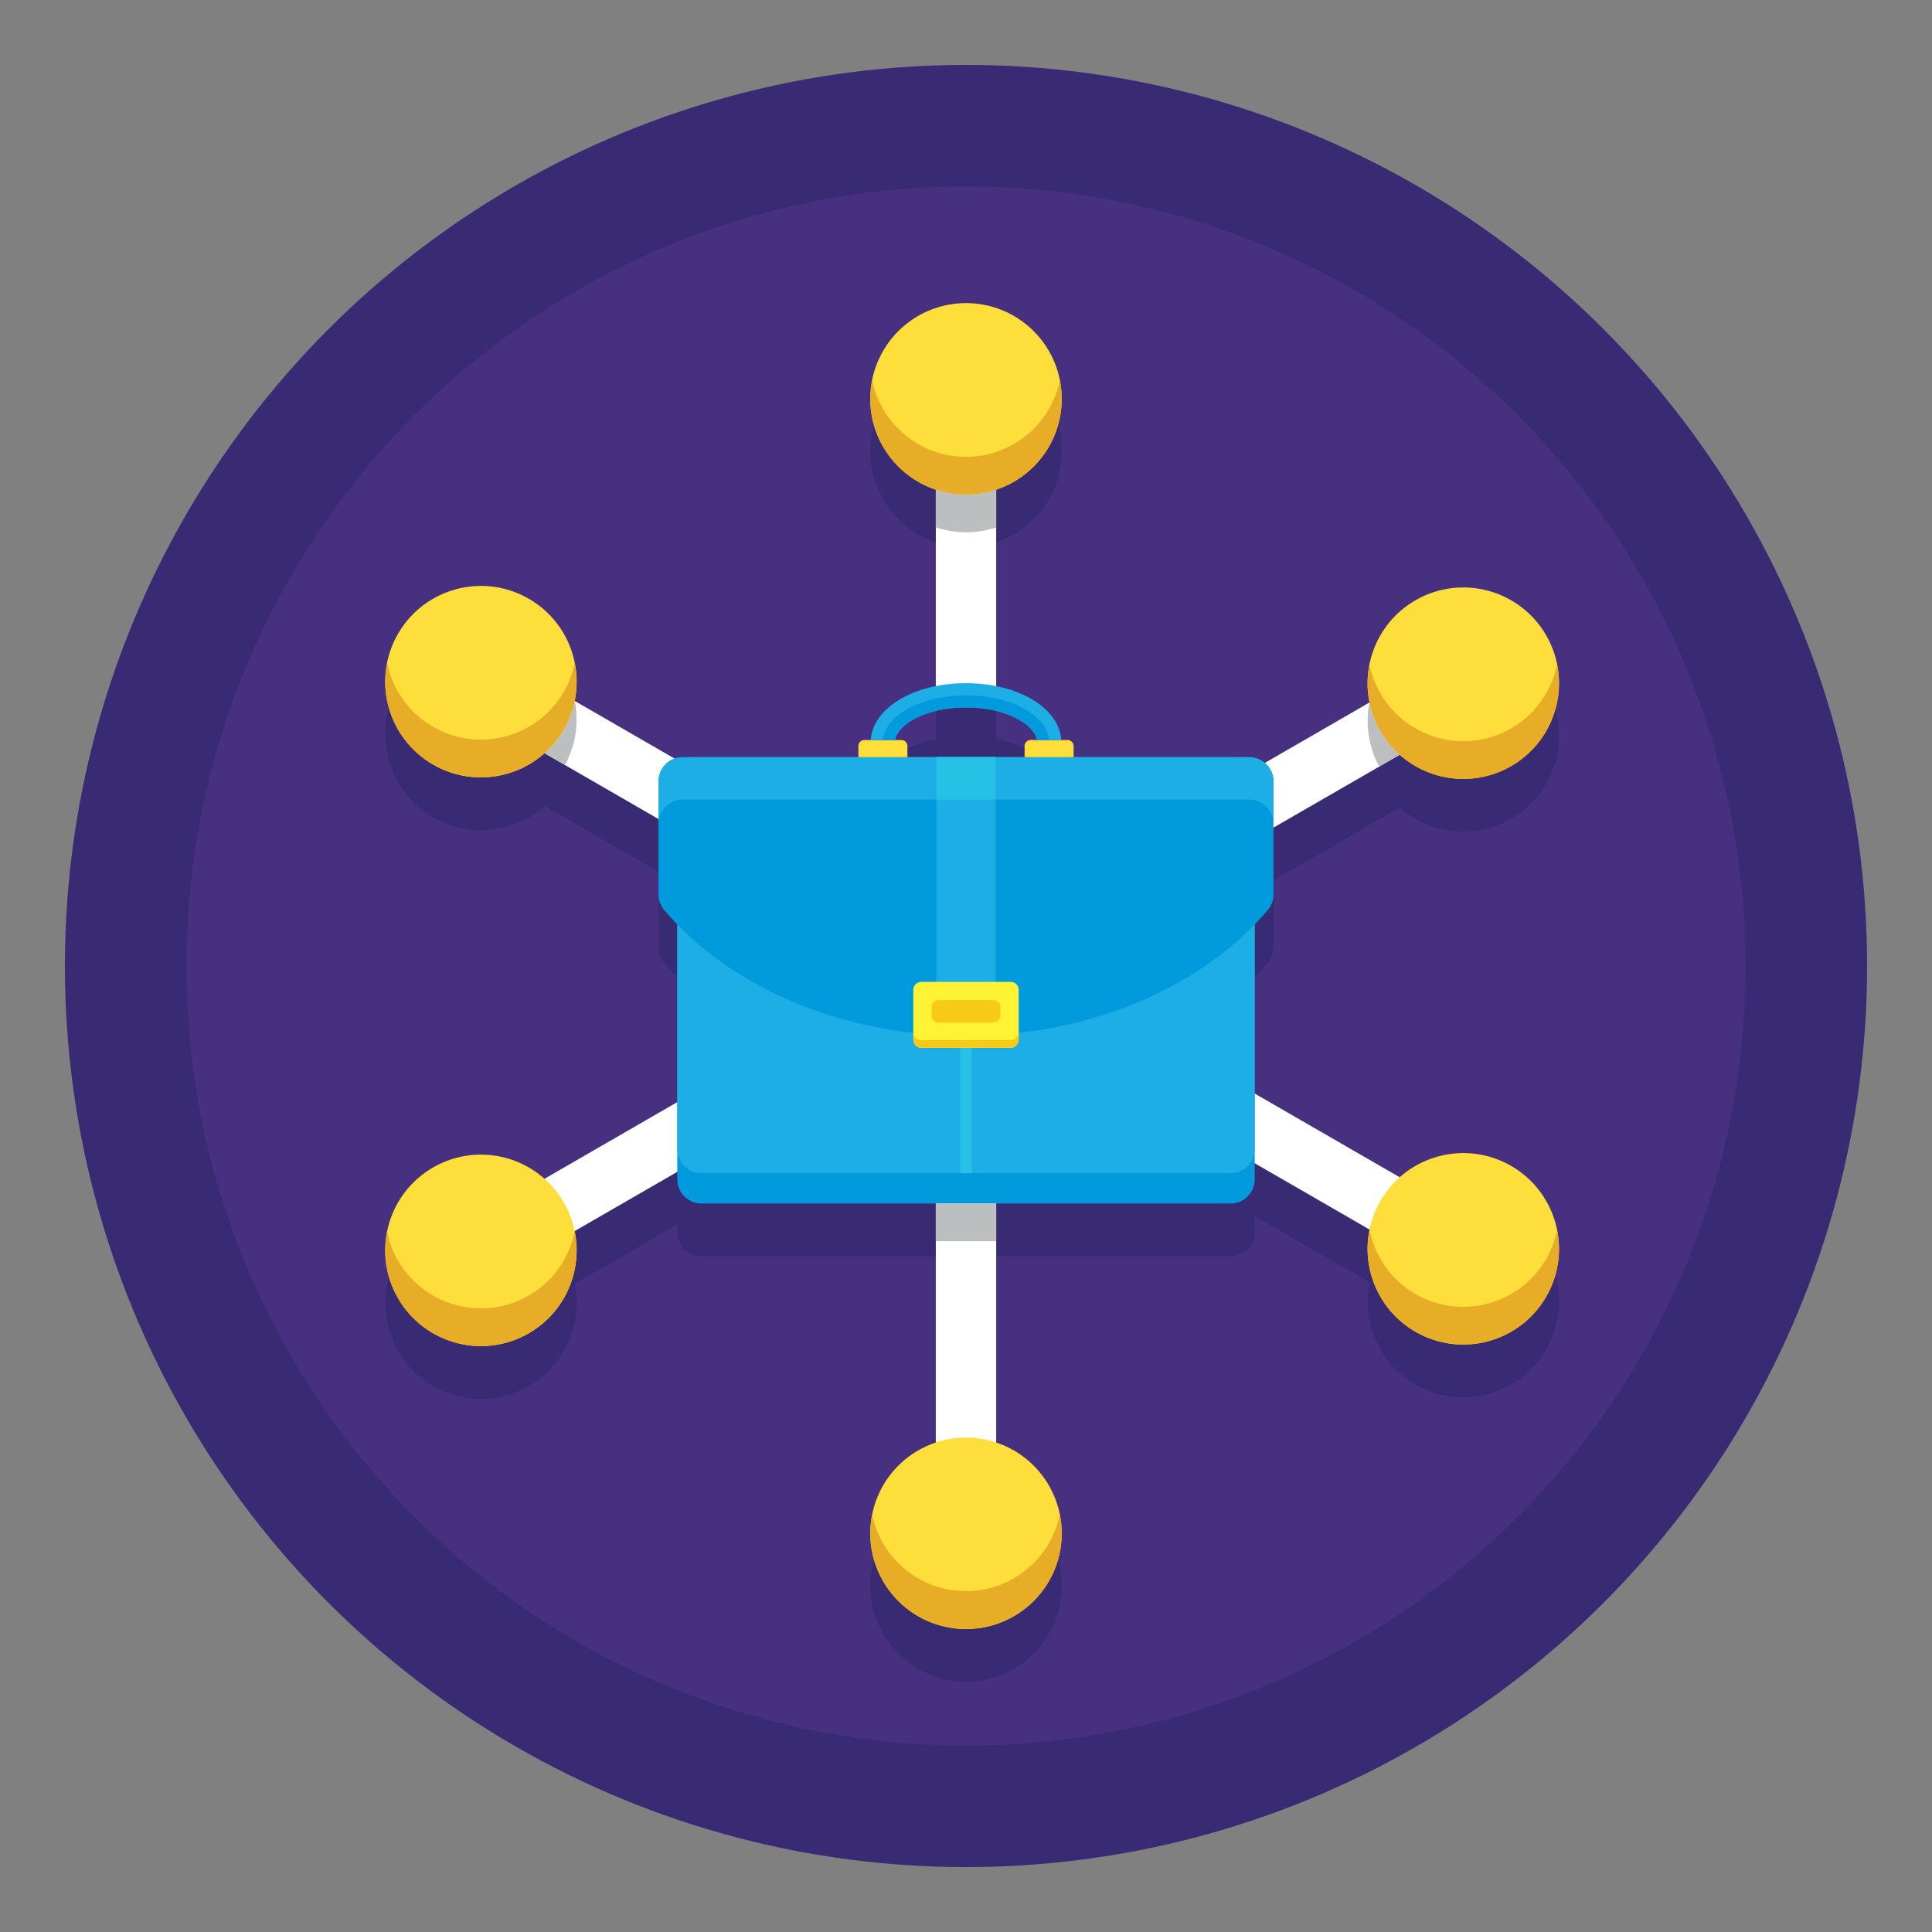 <svg version="1.1" id="Layer_1" xmlns="http://www.w3.org/2000/svg" x="0" y="0" viewBox="0 0 256 256" style="enable-background:new 0 0 256 256" xml:space="preserve"><rect x="0" y="0" width="256" height="256" fill="#808080" stroke="none"/><style>.st0{fill:#382b73}.st2{fill:#fff}.st3{fill:#fede3a}.st4{fill:#bcbec0}.st5{fill:#e7ad27}.st6{fill:#009add}.st7{fill:#1caee4}.st8{fill:#27c1e6}.st10{fill:#f7cb15}</style><switch><g><circle class="st0" cx="128" cy="128" r="119.4"/><circle cx="128" cy="128" r="103.299" style="fill:#473080"/><path class="st0" d="M205.888 176.589c.07-.203.125-.409.184-.614.049-.172.102-.342.144-.515.059-.242.104-.484.147-.727.024-.134.05-.266.07-.4a13.505 13.505 0 0 0 .132-2.028l-.004-.19c-.01-.33-.031-.659-.067-.986l-.011-.091c-.443-3.855-2.628-7.46-6.247-9.549-4.855-2.803-10.787-2.024-14.761 1.505l-19.219-11.096v-22.415a38.458 38.458 0 0 0 1.752-1.922 3.17 3.17 0 0 0 .735-2.053v-8.844l14.015-8.091 2.717-1.569a12.683 12.683 0 0 0 13.142 2.278 12.723 12.723 0 0 0 1.619-.772c.347-.2.676-.418.997-.645.102-.072.197-.148.296-.223a12.96 12.96 0 0 0 .941-.78c.191-.175.373-.355.551-.54.091-.094.184-.186.272-.283.222-.244.432-.497.632-.756.075-.097.146-.197.218-.296.166-.229.327-.462.478-.701.09-.143.172-.29.256-.436a12.82 12.82 0 0 0 .529-1.021c.071-.155.136-.311.201-.468.078-.188.156-.375.224-.567.04-.112.072-.226.109-.339.149-.456.272-.919.368-1.39.015-.072.034-.143.047-.215.047-.251.081-.503.113-.757.012-.096.025-.192.034-.289a12.566 12.566 0 0 0 .061-1.009 12.601 12.601 0 0 0-1.683-6.614c-3.503-6.067-11.26-8.146-17.327-4.643-3.287 1.898-5.391 5.048-6.083 8.499-.07.347-.123.697-.164 1.05l-.011.091c-.035.328-.057.657-.067.987l-.004.187c-.004.304.001.608.019.913.005.096.014.192.022.289.022.277.05.553.091.829.019.132.046.263.069.394.018.099.032.198.051.296l-.017.01-13.872 8.009a3.196 3.196 0 0 0-.948-.554 3.188 3.188 0 0 0-1.108-.208h-23.272v-1.473a.803.803 0 0 0-.803-.803h-.83c-.219-3.384-3.714-6.152-8.625-7.139V71.877a12.69 12.69 0 0 0 6.1-4.38 12.608 12.608 0 0 0 2.343-10.095c-.004-.018-.005-.037-.008-.055-1.161-5.808-6.286-10.184-12.435-10.184s-11.274 4.377-12.435 10.184l-.004.029a12.647 12.647 0 0 0-.244 2.439l-.001.032a12.735 12.735 0 0 0 .571 3.772c.164.526.372 1.031.6 1.526a12.704 12.704 0 0 0 7.514 6.732v26.041c-4.912.986-8.406 3.754-8.625 7.139h-.83a.803.803 0 0 0-.803.803v1.473H90.47c-.376 0-.731.077-1.066.195l-13.26-7.656c.02-.097.033-.195.051-.293.024-.133.05-.266.07-.4.041-.275.068-.55.091-.825.008-.097.016-.194.022-.291.018-.305.023-.608.019-.911l-.004-.19c-.01-.33-.031-.658-.066-.985l-.011-.094a13.191 13.191 0 0 0-.163-1.048c-.692-3.451-2.796-6.6-6.083-8.498-6.07-3.503-13.827-1.425-17.33 4.642a12.636 12.636 0 0 0-1.44 3.828 12.565 12.565 0 0 0-.243 2.781c.002.08.002.159.005.239.011.259.029.516.056.773.01.098.023.195.035.293.032.252.066.504.112.753.014.075.033.148.048.223.096.465.218.924.365 1.376.037.116.07.233.111.347.068.19.146.377.223.564a12.367 12.367 0 0 0 .731 1.492c.084.146.166.293.255.435.15.239.311.471.478.701.072.099.143.2.219.297.2.259.41.51.63.754.089.097.183.19.275.285a12.687 12.687 0 0 0 .862.816c.202.174.412.34.628.502.099.075.196.152.298.224.32.227.65.444.996.644a12.676 12.676 0 0 0 3.552 1.392 12.68 12.68 0 0 0 7.232-.496 12.672 12.672 0 0 0 2.194-1.069 12.567 12.567 0 0 0 1.782-1.333l2.717 1.569 12.397 7.157v9.982c0 .749.251 1.482.735 2.053a38.458 38.458 0 0 0 1.752 1.922v23.554l-17.601 10.162c-3.973-3.529-9.905-4.308-14.76-1.505-3.287 1.898-5.391 5.048-6.083 8.498-.069.347-.123.696-.164 1.048l-.011.094c-.035.327-.057.655-.067.985l-.004.19c-.004.303.001.607.019.911.005.097.014.194.022.291.022.276.05.551.091.826.019.133.046.265.069.398.044.244.089.487.148.729.042.173.094.343.143.514.059.205.114.411.184.615.076.223.169.443.259.664.062.153.116.307.185.458a12.676 12.676 0 0 0 2.946 4.086 12.706 12.706 0 0 0 11.396 3.054 12.688 12.688 0 0 0 3.552-1.392l.003-.002c.345-.199.674-.416.993-.642.102-.073.199-.15.299-.225a12.826 12.826 0 0 0 .94-.78c.189-.174.371-.354.548-.537.092-.095.186-.188.274-.285.221-.244.431-.496.631-.755.075-.097.146-.197.218-.296.167-.23.328-.462.478-.702.09-.143.171-.289.255-.435a12.919 12.919 0 0 0 .529-1.021c.071-.155.137-.313.202-.471.077-.187.155-.374.223-.564.041-.114.074-.231.111-.346.147-.452.269-.912.365-1.378.015-.074.034-.147.048-.221.047-.25.081-.501.112-.754.012-.097.025-.195.035-.293.026-.257.045-.514.056-.773.003-.079.004-.159.005-.239a12.56 12.56 0 0 0-.243-2.781l-.006-.037 13.6-7.852v.985a3.213 3.213 0 0 0 3.213 3.213H124v31.648c-4.273 1.421-7.538 5.044-8.435 9.531l-.005.033a12.707 12.707 0 0 0-.244 2.467c0 .876.089 1.731.258 2.556.169.826.418 1.622.739 2.381.26.615.579 1.198.929 1.759.174.279.358.549.553.813a12.786 12.786 0 0 0 2.137 2.278 12.64 12.64 0 0 0 8.068 2.897c2.627 0 5.067-.799 7.092-2.166a12.77 12.77 0 0 0 2.696-2.45 12.63 12.63 0 0 0 2.656-10.509c-.004-.019-.005-.04-.009-.059-.897-4.486-4.162-8.11-8.435-9.531v-31.648h31.043a3.214 3.214 0 0 0 3.213-3.213v-2.124l15.219 8.786-.007.037a12.577 12.577 0 0 0-.243 2.783c.002.078.002.157.005.235a11.772 11.772 0 0 0 .091 1.065c.032.253.066.505.113.756.013.073.032.144.047.216.096.469.219.932.368 1.388.037.113.069.228.109.34.069.192.147.38.225.568a11.871 11.871 0 0 0 .448.974c.089.173.184.344.281.513.084.147.166.294.257.438.149.237.309.468.474.696.074.102.147.204.225.305.199.257.408.508.628.751.088.097.182.19.274.285a12.154 12.154 0 0 0 1.491 1.318c.099.074.195.151.297.223a12.622 12.622 0 0 0 8.221 2.315 12.715 12.715 0 0 0 7.722-3.331 12.682 12.682 0 0 0 2.946-4.088c.068-.15.122-.303.183-.455.088-.219.181-.44.258-.664zm-86.456-71.532h-.834c.366-2.107 4.12-4.318 9.402-4.318s9.036 2.211 9.402 4.318h-.834a.803.803 0 0 0-.803.803v1.473h-3.849v-.017h-7.833v.017h-3.849v-1.473a.8.8 0 0 0-.802-.803z"/><g><path class="st2" d="M124 52.847h8v38.286h-8zM128 207.153a4 4 0 0 1-4-4v-47.695a4 4 0 0 1 8 0v47.695a4 4 0 0 1-4 4zM63.729 169.679a4 4 0 0 1-2.004-7.465l32.646-18.848a4 4 0 0 1 4 6.928l-32.646 18.848a3.98 3.98 0 0 1-1.996.537zM161.77 113.075a4 4 0 0 1-2.004-7.464l32.127-18.548a4 4 0 1 1 4 6.928l-32.127 18.548a3.983 3.983 0 0 1-1.996.536zM96.366 113.169a3.986 3.986 0 0 1-1.996-.536L61.725 93.786a4 4 0 0 1 4-6.928l32.646 18.848a4 4 0 0 1-2.005 7.463zM193.89 169.475a3.977 3.977 0 0 1-1.996-.537l-32.127-18.548a4 4 0 0 1 4-6.928l32.127 18.548a4 4 0 0 1-2.004 7.465z"/><circle transform="rotate(-45.001 128 52.849)" class="st3" cx="128" cy="52.847" r="12.684"/><path class="st4" d="M128 65.531c-1.399 0-2.741-.235-4-.654v5c1.259.418 2.601.654 4 .654s2.741-.235 4-.654v-5a12.636 12.636 0 0 1-4 .654z"/><path class="st5" d="M128 60.531c-6.149 0-11.274-4.376-12.435-10.184a12.708 12.708 0 0 0-.249 2.5c0 7.005 5.679 12.684 12.684 12.684 7.005 0 12.684-5.679 12.684-12.684 0-.856-.087-1.692-.249-2.5-1.161 5.808-6.286 10.184-12.435 10.184z"/><circle transform="rotate(-76.714 128.015 203.164)" class="st3" cx="128" cy="203.153" r="12.684"/><path class="st5" d="M128 210.837c-6.149 0-11.274-4.377-12.435-10.184a12.715 12.715 0 0 0-.249 2.5c0 7.005 5.679 12.684 12.684 12.684 7.005 0 12.684-5.679 12.684-12.684 0-.856-.087-1.691-.249-2.5-1.161 5.807-6.286 10.184-12.435 10.184z"/><g><path class="st3" d="M57.383 154.694c6.067-3.503 13.824-1.424 17.327 4.643 3.503 6.067 1.424 13.824-4.643 17.327-6.067 3.503-13.824 1.424-17.327-4.643-3.503-6.067-1.424-13.824 4.643-17.327z"/><path class="st5" d="M70.067 171.664c-6.067 3.503-13.824 1.424-17.327-4.643a12.636 12.636 0 0 1-1.44-3.828 12.623 12.623 0 0 0 1.44 8.828c3.503 6.067 11.26 8.145 17.327 4.643 4.843-2.796 7.134-8.304 6.083-13.498-.692 3.45-2.796 6.6-6.083 8.498z"/><path class="st3" d="M187.551 79.541c6.067-3.503 13.824-1.424 17.327 4.643 3.503 6.067 1.424 13.824-4.643 17.327-6.067 3.503-13.824 1.424-17.327-4.643-3.502-6.067-1.423-13.824 4.643-17.327z"/><path class="st4" d="M182.909 96.868a12.646 12.646 0 0 1-1.434-3.791l-.017.01a12.618 12.618 0 0 0 1.3 8.487l2.717-1.569a12.627 12.627 0 0 1-2.566-3.137z"/><path class="st5" d="M200.236 96.511c-6.067 3.502-13.824 1.424-17.327-4.643a12.636 12.636 0 0 1-1.44-3.828 12.624 12.624 0 0 0 1.44 8.828c3.503 6.067 11.26 8.145 17.327 4.643 4.844-2.796 7.134-8.304 6.083-13.499-.692 3.451-2.796 6.601-6.083 8.499z"/></g><g><path class="st3" d="M187.551 176.459c-6.067-3.503-8.145-11.26-4.643-17.327 3.503-6.067 11.26-8.145 17.327-4.643 6.067 3.503 8.145 11.26 4.643 17.327-3.502 6.067-11.26 8.145-17.327 4.643z"/><path class="st5" d="M204.878 166.816c-3.503 6.067-11.26 8.145-17.327 4.643-3.287-1.898-5.391-5.048-6.083-8.498-1.051 5.195 1.24 10.702 6.083 13.498 6.067 3.503 13.824 1.424 17.327-4.643a12.624 12.624 0 0 0 1.44-8.828 12.61 12.61 0 0 1-1.44 3.828z"/><path class="st3" d="M57.383 101.306c-6.067-3.503-8.145-11.26-4.643-17.327 3.503-6.067 11.26-8.145 17.327-4.643 6.067 3.503 8.145 11.26 4.643 17.327-3.503 6.067-11.26 8.146-17.327 4.643z"/><path class="st4" d="M76.144 92.872a12.646 12.646 0 0 1-1.434 3.791 12.657 12.657 0 0 1-2.567 3.138l2.717 1.569a12.615 12.615 0 0 0 1.3-8.488l-.016-.01z"/><path class="st5" d="M74.71 91.663c-3.503 6.067-11.26 8.146-17.327 4.643-3.287-1.898-5.391-5.048-6.083-8.498-1.051 5.195 1.24 10.702 6.083 13.498 6.067 3.503 13.824 1.424 17.327-4.643a12.619 12.619 0 0 0 1.44-8.828 12.663 12.663 0 0 1-1.44 3.828z"/></g><g><path class="st6" d="M163.043 159.474H92.957a3.214 3.214 0 0 1-3.213-3.213v-48.699a3.214 3.214 0 0 1 3.213-3.213h70.086a3.213 3.213 0 0 1 3.213 3.213v48.699a3.214 3.214 0 0 1-3.213 3.213z"/><path class="st4" d="M124 159.474h8v5h-8z"/><path class="st7" d="M163.043 155.458H92.957a3.214 3.214 0 0 1-3.213-3.213v-48.699a3.214 3.214 0 0 1 3.213-3.213h70.086a3.213 3.213 0 0 1 3.213 3.213v48.699a3.214 3.214 0 0 1-3.213 3.213z"/><path class="st8" d="M127.247 138.84h1.506v16.618h-1.506z"/><path class="st6" d="M128 137.25c16.749 0 31.481-6.641 40.008-16.688a3.17 3.17 0 0 0 .735-2.053v-14.963a3.214 3.214 0 0 0-3.213-3.213H90.47a3.213 3.213 0 0 0-3.213 3.213v14.963c0 .749.251 1.482.735 2.053 8.527 10.047 23.259 16.688 40.008 16.688z"/><path class="st7" d="M165.53 100.333H90.47a3.212 3.212 0 0 0-3.213 3.213v5.623a3.212 3.212 0 0 1 3.213-3.213h75.06a3.212 3.212 0 0 1 3.213 3.213v-5.623a3.213 3.213 0 0 0-3.213-3.213z"/><path class="st3" d="M119.432 98.057h-4.887a.803.803 0 0 0-.803.803v1.473h6.493V98.86a.803.803 0 0 0-.803-.803zM141.455 98.057h-4.887a.803.803 0 0 0-.803.803v1.473h6.493V98.86a.803.803 0 0 0-.803-.803z"/><path class="st7" d="M137.402 98.057h3.223c-.275-4.248-5.713-7.531-12.625-7.531s-12.35 3.283-12.625 7.531h3.223c.366-2.107 4.12-4.318 9.402-4.318s9.036 2.211 9.402 4.318z"/><path class="st6" d="M137.402 98.057h1.613c-.309-3.3-5.114-5.924-11.015-5.924-5.901 0-10.706 2.624-11.015 5.924h1.613c.366-2.107 4.12-4.318 9.402-4.318s9.036 2.211 9.402 4.318z"/><path class="st7" d="M124.084 100.316h7.833v29.788h-7.833z"/><path class="st8" d="M124.084 100.316h7.833v5.64h-7.833z"/><g><path d="M133.919 138.84h-11.837a1.061 1.061 0 0 1-1.062-1.062v-6.612c0-.587.475-1.062 1.062-1.062h11.837c.587 0 1.062.475 1.062 1.062v6.612c0 .586-.476 1.062-1.062 1.062z" style="fill:#fff335"/><path class="st10" d="M133.919 137.816h-11.838a1.062 1.062 0 0 1-1.062-1.062v1.024c0 .587.476 1.062 1.062 1.062h11.838c.586 0 1.062-.475 1.062-1.062v-1.024c0 .587-.476 1.062-1.062 1.062zM131.628 135.486h-7.255a.936.936 0 0 1-.936-.936v-1.092c0-.517.419-.936.936-.936h7.255c.517 0 .936.419.936.936v1.092c0 .517-.42.936-.936.936z"/></g></g></g></g></switch></svg>